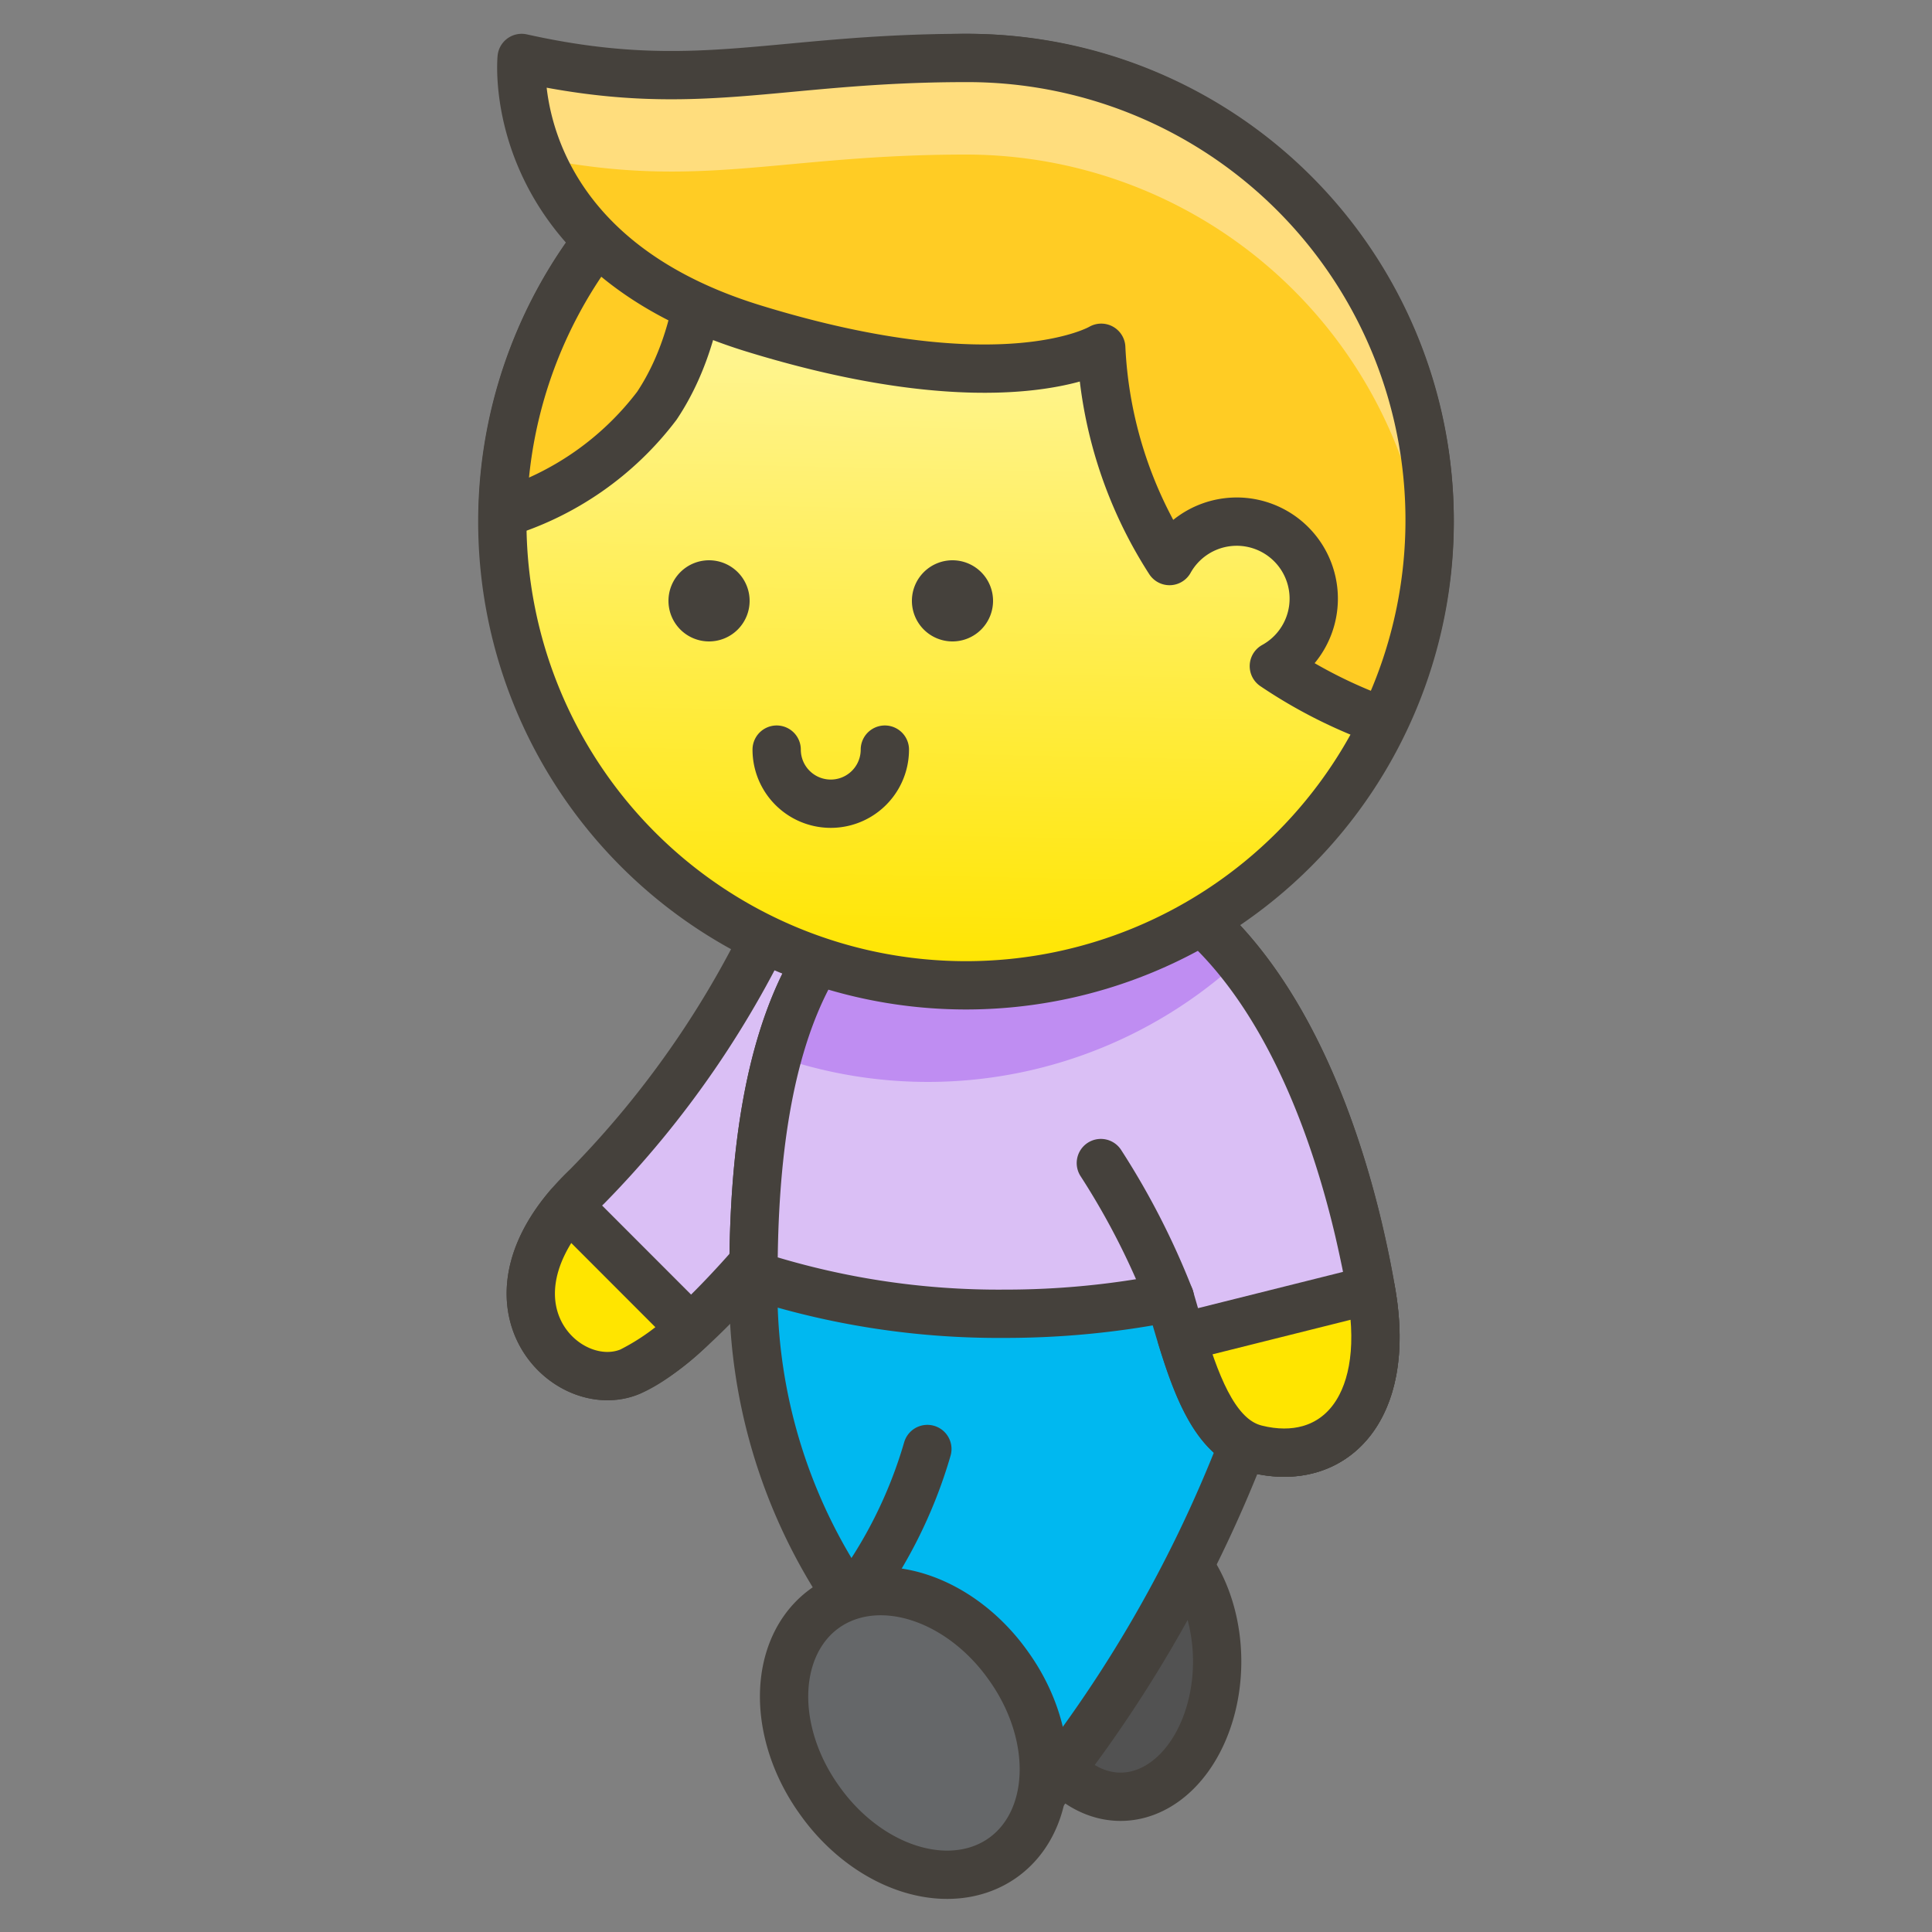 <svg xmlns="http://www.w3.org/2000/svg" xmlns:xlink="http://www.w3.org/1999/xlink" viewBox="0 0 50 50"><rect x="0" y="0" width="50" height="50" fill="#808080" stroke="none"/><defs><style>.a{fill:#525252;}.a,.c,.d,.e,.g,.i{stroke:#45413c;stroke-linecap:round;stroke-linejoin:round;stroke-width:1.25px;}.b{fill:#dabff5;}.c{fill:none;}.d{fill:#ffe500;}.e{fill:#00b8f0;}.f{fill:#bf8df2;}.g{fill:#656769;}.h{fill:url(#a);}.i,.j{fill:#ffcc24;}.k{fill:#ffdd7d;}.l{fill:#45413c;}</style><linearGradient id="a" x1="25.08" y1="9.514" x2="24.763" y2="25.32" gradientUnits="userSpaceOnUse"><stop offset="0" stop-color="#fff48c"/><stop offset="1" stop-color="#ffe500"/></linearGradient></defs><title>U+1F6B6-man-walking</title><path d="M26.500 43.000 A2.5 3.5 0 1 0 31.500 43.000 A2.5 3.5 0 1 0 26.500 43.000 Z" class="a"/><path class="b" d="M20.139,23.5A25.108,25.108,0,0,1,15.2,30.7c-3.113,2.967-.542,5.5,1.119,4.795s4.377-4.253,4.377-4.253L22.5,24.461Z"/><path class="c" d="M20.139,23.5A25.108,25.108,0,0,1,15.2,30.7c-3.113,2.967-.542,5.5,1.119,4.795s4.377-4.253,4.377-4.253L22.5,24.461Z"/><path class="d" d="M14.713,31.213c-2.328,2.738.038,4.942,1.6,4.282a6.1,6.1,0,0,0,1.559-1.12Z"/><path class="e" d="M35.5,33.5c-.48-2.884-2.36-10.829-8.279-11.44A4.394,4.394,0,0,0,26.5,22c-5.5,0-7,4.925-7,11a14.142,14.142,0,0,0,2.514,8.44C21.455,42.362,21,43,21,43l5.5,4a34.129,34.129,0,0,0,5.674-9.628,1.464,1.464,0,0,0,.326.128C34.5,38,36,36.5,35.5,33.5Z"/><path class="b" d="M35.359,32.738l-.009-.045c-.054-.262-.116-.548-.185-.846-.824-3.51-2.935-9.27-7.944-9.787A4.394,4.394,0,0,0,26.5,22c-5.5,0-7,4.924-7,11A20.586,20.586,0,0,0,26,34a21.922,21.922,0,0,0,4.275-.416c.527,1.811,1,3.61,2.225,3.916,2,.5,3.5-1,3-4C35.463,33.277,35.415,33.019,35.359,32.738Z"/><path class="f" d="M20.127,27.349A11.917,11.917,0,0,0,32.06,24.872a7.086,7.086,0,0,0-4.839-2.812A4.394,4.394,0,0,0,26.5,22C22.873,22,20.993,24.148,20.127,27.349Z"/><path class="c" d="M35.359,32.738l-.009-.045c-.054-.262-.116-.548-.185-.846-.824-3.51-2.935-9.27-7.944-9.787A4.394,4.394,0,0,0,26.5,22c-5.5,0-7,4.924-7,11A20.586,20.586,0,0,0,26,34a21.922,21.922,0,0,0,4.275-.416c.527,1.811,1,3.61,2.225,3.916,2,.5,3.5-1,3-4C35.463,33.277,35.415,33.019,35.359,32.738Z"/><path class="c" d="M30.275,33.584A19.478,19.478,0,0,0,28.49,30.1"/><path class="d" d="M35.5,33.5c-.006-.036-.015-.082-.021-.12l-4.9,1.226c.435,1.419.934,2.646,1.924,2.894C34.5,38,36,36.5,35.5,33.5Z"/><path class="c" d="M22.014,41.44A12.038,12.038,0,0,0,24,37.5"/><path d="M21.211 46.591 A3 3.941 -35.511 1 0 26.095 43.106 A3 3.941 -35.511 1 0 21.211 46.591 Z" class="g"/><path d="M13.000 13.500 A12.000 12.000 0 1 0 37.000 13.500 A12.000 12.000 0 1 0 13.000 13.500 Z" class="h"/><path d="M13.000 13.500 A12.000 12.000 0 1 0 37.000 13.500 A12.000 12.000 0 1 0 13.000 13.500 Z" class="c"/><path class="i" d="M13.011,13.281A7.888,7.888,0,0,0,17,10.5c1.527-2.291,1.3-5.451,1.115-6.819A11.974,11.974,0,0,0,13.011,13.281Z"/><path class="j" d="M25,1.5c-5,0-7,1-11.5,0,0,0-.5,5,6,7s9,.5,9,.5a11.144,11.144,0,0,0,1.767,5.52,1.993,1.993,0,1,1,2.7,2.719,12.606,12.606,0,0,0,2.837,1.432A11.961,11.961,0,0,0,25,1.5Z"/><path class="k" d="M25,4A12,12,0,0,1,36.929,14.711,11.806,11.806,0,0,0,37,13.5a12,12,0,0,0-12-12c-5,0-7,1-11.5,0A5.89,5.89,0,0,0,14,4.1C18.152,4.919,20.192,4,25,4Z"/><path class="c" d="M25,1.5c-5,0-7,1-11.5,0,0,0-.5,5,6,7s9,.5,9,.5a11.144,11.144,0,0,0,1.767,5.52,1.993,1.993,0,1,1,2.7,2.719,12.606,12.606,0,0,0,2.837,1.432A11.961,11.961,0,0,0,25,1.5Z"/><path d="M17.300 15.550 A1.050 1.050 0 1 0 19.400 15.550 A1.050 1.050 0 1 0 17.300 15.550 Z" class="l"/><path d="M23.600 15.550 A1.050 1.050 0 1 0 25.700 15.550 A1.050 1.050 0 1 0 23.600 15.550 Z" class="l"/><path class="c" d="M20.1,19.4a1.4,1.4,0,0,0,2.8,0"/></svg>
